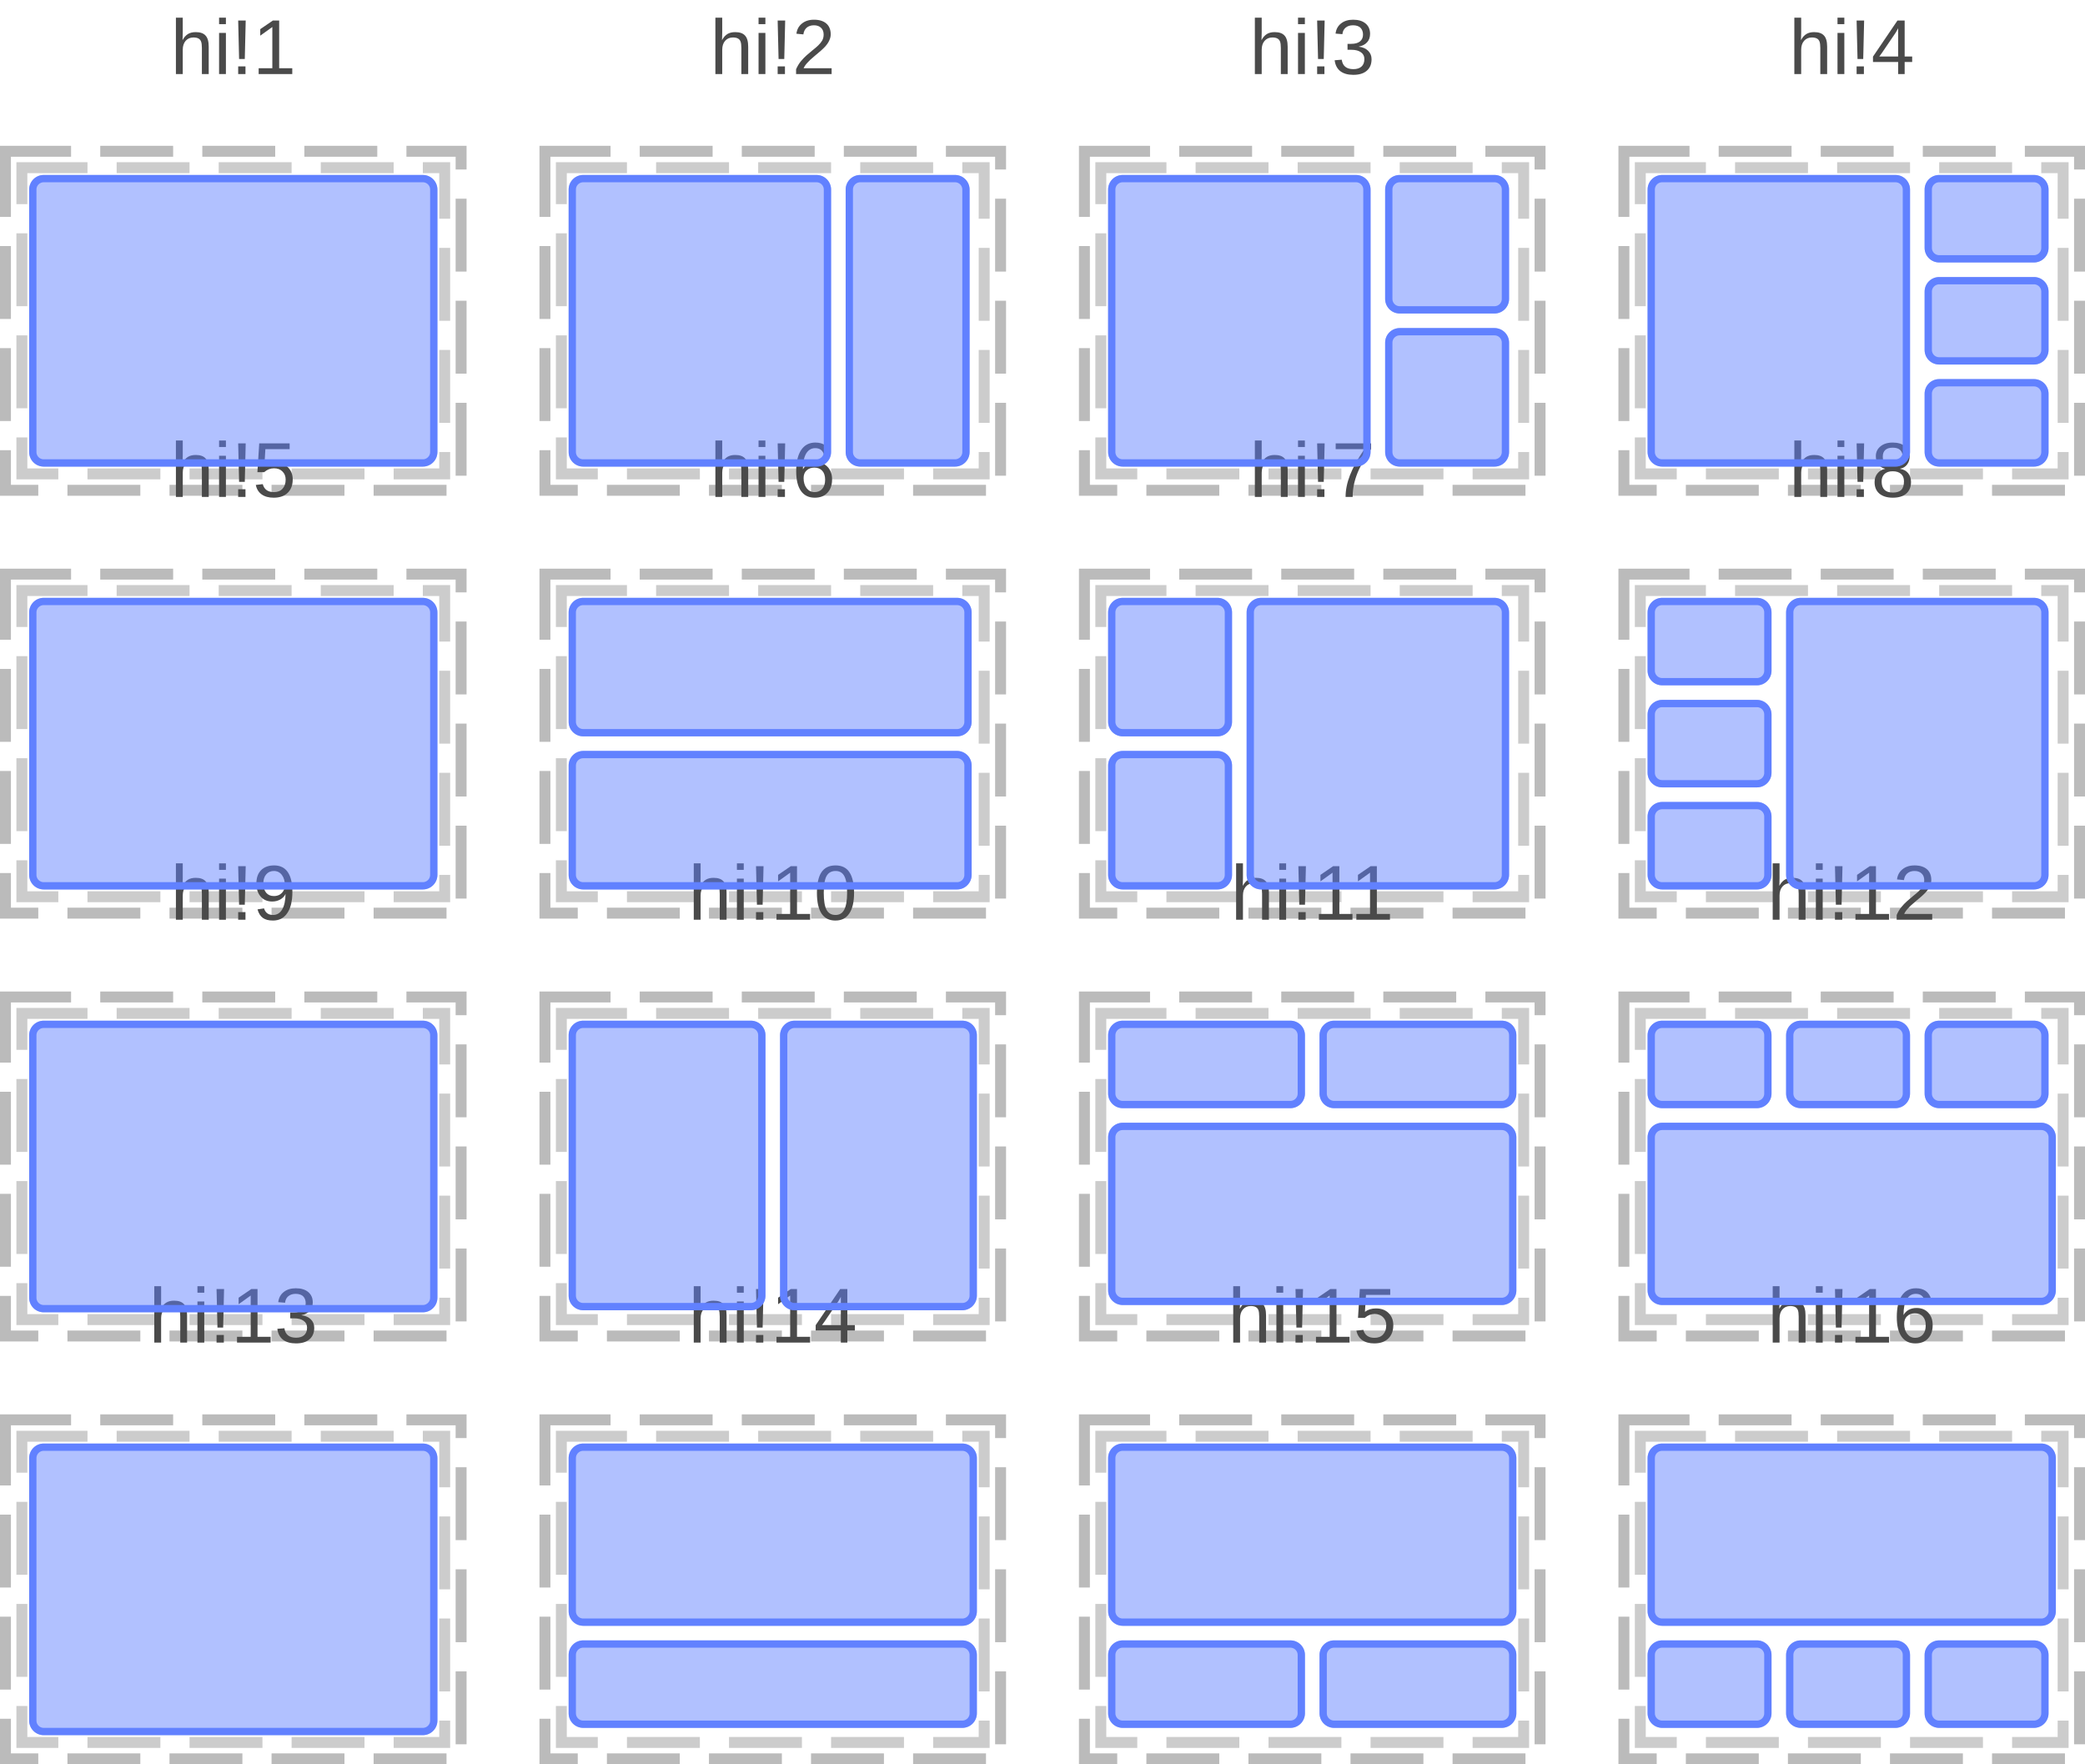 <?xml version="1.0" encoding="UTF-8"?>
<svg xmlns="http://www.w3.org/2000/svg" xmlns:xlink="http://www.w3.org/1999/xlink" width="286pt" height="242pt" viewBox="0 0 286 242" version="1.1">
<defs>
<g>
<symbol overflow="visible" id="glyph0-0">
<path style="stroke:none;" d="M 1.062 -7.344 L 6.938 -7.344 L 6.938 0 L 1.062 0 Z M 1.469 -6.953 L 1.469 -0.391 L 6.531 -0.391 L 6.531 -6.953 Z M 1.469 -6.953 "/>
</symbol>
<symbol overflow="visible" id="glyph0-1">
<path style="stroke:none;" d="M 1.656 -4.672 C 1.852 -5.035 2.094 -5.305 2.375 -5.484 C 2.656 -5.66 3.016 -5.75 3.453 -5.75 C 4.066 -5.75 4.516 -5.594 4.797 -5.281 C 5.086 -4.977 5.234 -4.469 5.234 -3.75 L 5.234 0 L 4.297 0 L 4.297 -3.578 C 4.297 -3.973 4.258 -4.266 4.188 -4.453 C 4.113 -4.648 3.992 -4.789 3.828 -4.875 C 3.66 -4.969 3.43 -5.016 3.141 -5.016 C 2.691 -5.016 2.332 -4.859 2.062 -4.547 C 1.801 -4.242 1.672 -3.836 1.672 -3.328 L 1.672 0 L 0.734 0 L 0.734 -7.734 L 1.672 -7.734 L 1.672 -5.719 C 1.672 -5.508 1.664 -5.289 1.656 -5.062 C 1.645 -4.832 1.641 -4.703 1.641 -4.672 Z M 1.656 -4.672 "/>
</symbol>
<symbol overflow="visible" id="glyph0-2">
<path style="stroke:none;" d="M 0.719 -6.844 L 0.719 -7.734 L 1.656 -7.734 L 1.656 -6.844 Z M 0.719 0 L 0.719 -5.641 L 1.656 -5.641 L 1.656 0 Z M 0.719 0 "/>
</symbol>
<symbol overflow="visible" id="glyph0-3">
<path style="stroke:none;" d="M 1.875 -2.062 L 1.094 -2.062 L 0.969 -7.344 L 2 -7.344 Z M 0.969 0 L 0.969 -1.047 L 1.969 -1.047 L 1.969 0 Z M 0.969 0 "/>
</symbol>
<symbol overflow="visible" id="glyph0-4">
<path style="stroke:none;" d="M 0.812 0 L 0.812 -0.797 L 2.688 -0.797 L 2.688 -6.453 L 1.031 -5.266 L 1.031 -6.156 L 2.766 -7.344 L 3.625 -7.344 L 3.625 -0.797 L 5.422 -0.797 L 5.422 0 Z M 0.812 0 "/>
</symbol>
<symbol overflow="visible" id="glyph0-5">
<path style="stroke:none;" d="M 0.531 0 L 0.531 -0.656 C 0.707 -1.062 0.922 -1.422 1.172 -1.734 C 1.43 -2.047 1.703 -2.328 1.984 -2.578 C 2.266 -2.828 2.539 -3.062 2.812 -3.281 C 3.094 -3.5 3.344 -3.711 3.562 -3.922 C 3.789 -4.141 3.973 -4.363 4.109 -4.594 C 4.242 -4.832 4.312 -5.102 4.312 -5.406 C 4.312 -5.812 4.191 -6.125 3.953 -6.344 C 3.723 -6.57 3.398 -6.688 2.984 -6.688 C 2.578 -6.688 2.242 -6.578 1.984 -6.359 C 1.734 -6.141 1.582 -5.832 1.531 -5.438 L 0.578 -5.531 C 0.648 -6.113 0.898 -6.578 1.328 -6.922 C 1.754 -7.273 2.305 -7.453 2.984 -7.453 C 3.723 -7.453 4.289 -7.273 4.688 -6.922 C 5.082 -6.578 5.281 -6.082 5.281 -5.438 C 5.281 -5.156 5.211 -4.875 5.078 -4.594 C 4.953 -4.312 4.758 -4.031 4.5 -3.75 C 4.25 -3.469 3.758 -3.031 3.031 -2.438 C 2.633 -2.113 2.316 -1.816 2.078 -1.547 C 1.836 -1.285 1.664 -1.035 1.562 -0.797 L 5.406 -0.797 L 5.406 0 Z M 0.531 0 "/>
</symbol>
<symbol overflow="visible" id="glyph0-6">
<path style="stroke:none;" d="M 5.469 -2.031 C 5.469 -1.352 5.25 -0.828 4.812 -0.453 C 4.383 -0.078 3.77 0.109 2.969 0.109 C 2.227 0.109 1.633 -0.055 1.188 -0.391 C 0.75 -0.734 0.488 -1.234 0.406 -1.891 L 1.375 -1.969 C 1.5 -1.102 2.031 -0.672 2.969 -0.672 C 3.445 -0.672 3.816 -0.785 4.078 -1.016 C 4.348 -1.254 4.484 -1.602 4.484 -2.062 C 4.484 -2.457 4.328 -2.766 4.016 -2.984 C 3.711 -3.211 3.273 -3.328 2.703 -3.328 L 2.172 -3.328 L 2.172 -4.141 L 2.672 -4.141 C 3.191 -4.141 3.594 -4.25 3.875 -4.469 C 4.156 -4.695 4.297 -5.008 4.297 -5.406 C 4.297 -5.801 4.18 -6.113 3.953 -6.344 C 3.723 -6.57 3.379 -6.688 2.922 -6.688 C 2.504 -6.688 2.164 -6.578 1.906 -6.359 C 1.656 -6.148 1.508 -5.852 1.469 -5.469 L 0.531 -5.547 C 0.602 -6.141 0.852 -6.602 1.281 -6.938 C 1.707 -7.281 2.258 -7.453 2.938 -7.453 C 3.664 -7.453 4.234 -7.281 4.641 -6.938 C 5.055 -6.594 5.266 -6.117 5.266 -5.516 C 5.266 -5.035 5.129 -4.648 4.859 -4.359 C 4.598 -4.066 4.219 -3.867 3.719 -3.766 L 3.719 -3.75 C 4.27 -3.688 4.695 -3.5 5 -3.188 C 5.312 -2.883 5.469 -2.5 5.469 -2.031 Z M 5.469 -2.031 "/>
</symbol>
<symbol overflow="visible" id="glyph0-7">
<path style="stroke:none;" d="M 4.594 -1.656 L 4.594 0 L 3.703 0 L 3.703 -1.656 L 0.25 -1.656 L 0.25 -2.391 L 3.609 -7.344 L 4.594 -7.344 L 4.594 -2.406 L 5.625 -2.406 L 5.625 -1.656 Z M 3.703 -6.281 C 3.691 -6.258 3.641 -6.164 3.547 -6 C 3.461 -5.844 3.398 -5.734 3.359 -5.672 L 1.469 -2.891 L 1.188 -2.5 L 1.109 -2.406 L 3.703 -2.406 Z M 3.703 -6.281 "/>
</symbol>
<symbol overflow="visible" id="glyph0-8">
<path style="stroke:none;" d="M 5.484 -2.391 C 5.484 -1.617 5.254 -1.008 4.797 -0.562 C 4.336 -0.113 3.695 0.109 2.875 0.109 C 2.195 0.109 1.645 -0.039 1.219 -0.344 C 0.801 -0.645 0.535 -1.078 0.422 -1.641 L 1.375 -1.75 C 1.57 -1.02 2.082 -0.656 2.906 -0.656 C 3.406 -0.656 3.797 -0.805 4.078 -1.109 C 4.367 -1.422 4.516 -1.844 4.516 -2.375 C 4.516 -2.832 4.367 -3.203 4.078 -3.484 C 3.797 -3.773 3.41 -3.922 2.922 -3.922 C 2.672 -3.922 2.438 -3.879 2.219 -3.797 C 2 -3.711 1.781 -3.578 1.562 -3.391 L 0.641 -3.391 L 0.891 -7.344 L 5.062 -7.344 L 5.062 -6.547 L 1.734 -6.547 L 1.594 -4.219 C 2 -4.531 2.504 -4.688 3.109 -4.688 C 3.836 -4.688 4.414 -4.473 4.844 -4.047 C 5.27 -3.617 5.484 -3.066 5.484 -2.391 Z M 5.484 -2.391 "/>
</symbol>
<symbol overflow="visible" id="glyph0-9">
<path style="stroke:none;" d="M 5.469 -2.406 C 5.469 -1.625 5.254 -1.008 4.828 -0.562 C 4.41 -0.113 3.832 0.109 3.094 0.109 C 2.27 0.109 1.641 -0.195 1.203 -0.812 C 0.766 -1.426 0.547 -2.32 0.547 -3.5 C 0.547 -4.77 0.77 -5.742 1.219 -6.422 C 1.676 -7.109 2.328 -7.453 3.172 -7.453 C 4.273 -7.453 4.973 -6.953 5.266 -5.953 L 4.359 -5.797 C 4.18 -6.391 3.781 -6.688 3.156 -6.688 C 2.625 -6.688 2.207 -6.438 1.906 -5.938 C 1.613 -5.438 1.469 -4.719 1.469 -3.781 C 1.645 -4.094 1.883 -4.332 2.188 -4.5 C 2.5 -4.664 2.852 -4.75 3.25 -4.75 C 3.926 -4.75 4.461 -4.535 4.859 -4.109 C 5.266 -3.68 5.469 -3.113 5.469 -2.406 Z M 4.516 -2.359 C 4.516 -2.891 4.383 -3.297 4.125 -3.578 C 3.863 -3.867 3.5 -4.016 3.031 -4.016 C 2.594 -4.016 2.238 -3.883 1.969 -3.625 C 1.695 -3.375 1.562 -3.023 1.562 -2.578 C 1.562 -2.016 1.703 -1.551 1.984 -1.188 C 2.266 -0.832 2.625 -0.656 3.062 -0.656 C 3.508 -0.656 3.863 -0.805 4.125 -1.109 C 4.383 -1.41 4.516 -1.828 4.516 -2.359 Z M 4.516 -2.359 "/>
</symbol>
<symbol overflow="visible" id="glyph0-10">
<path style="stroke:none;" d="M 5.406 -6.578 C 4.645 -5.43 4.109 -4.531 3.797 -3.875 C 3.492 -3.227 3.266 -2.586 3.109 -1.953 C 2.953 -1.328 2.875 -0.676 2.875 0 L 1.906 0 C 1.906 -0.938 2.102 -1.922 2.5 -2.953 C 2.895 -3.992 3.555 -5.191 4.484 -6.547 L 0.547 -6.547 L 0.547 -7.344 L 5.406 -7.344 Z M 5.406 -6.578 "/>
</symbol>
<symbol overflow="visible" id="glyph0-11">
<path style="stroke:none;" d="M 5.469 -2.047 C 5.469 -1.367 5.25 -0.836 4.812 -0.453 C 4.383 -0.078 3.77 0.109 2.969 0.109 C 2.188 0.109 1.57 -0.078 1.125 -0.453 C 0.688 -0.828 0.469 -1.352 0.469 -2.031 C 0.469 -2.508 0.602 -2.91 0.875 -3.234 C 1.145 -3.566 1.492 -3.77 1.922 -3.844 L 1.922 -3.859 C 1.523 -3.953 1.211 -4.156 0.984 -4.469 C 0.754 -4.781 0.641 -5.148 0.641 -5.578 C 0.641 -6.129 0.848 -6.578 1.266 -6.922 C 1.68 -7.273 2.242 -7.453 2.953 -7.453 C 3.672 -7.453 4.238 -7.281 4.656 -6.938 C 5.07 -6.602 5.281 -6.145 5.281 -5.562 C 5.281 -5.133 5.164 -4.766 4.938 -4.453 C 4.707 -4.141 4.391 -3.945 3.984 -3.875 L 3.984 -3.844 C 4.453 -3.77 4.816 -3.57 5.078 -3.25 C 5.336 -2.926 5.469 -2.523 5.469 -2.047 Z M 4.312 -5.516 C 4.312 -6.336 3.859 -6.75 2.953 -6.75 C 2.504 -6.75 2.164 -6.645 1.938 -6.438 C 1.707 -6.227 1.594 -5.922 1.594 -5.516 C 1.594 -5.086 1.711 -4.766 1.953 -4.547 C 2.191 -4.328 2.523 -4.219 2.953 -4.219 C 3.398 -4.219 3.738 -4.316 3.969 -4.516 C 4.195 -4.723 4.312 -5.055 4.312 -5.516 Z M 4.5 -2.141 C 4.5 -2.586 4.363 -2.926 4.094 -3.156 C 3.82 -3.395 3.441 -3.516 2.953 -3.516 C 2.473 -3.516 2.098 -3.391 1.828 -3.141 C 1.566 -2.891 1.438 -2.547 1.438 -2.109 C 1.438 -1.098 1.953 -0.594 2.984 -0.594 C 3.492 -0.594 3.875 -0.711 4.125 -0.953 C 4.375 -1.203 4.5 -1.598 4.5 -2.141 Z M 4.5 -2.141 "/>
</symbol>
<symbol overflow="visible" id="glyph0-12">
<path style="stroke:none;" d="M 5.438 -3.812 C 5.438 -2.551 5.203 -1.582 4.734 -0.906 C 4.273 -0.227 3.617 0.109 2.766 0.109 C 2.191 0.109 1.734 -0.008 1.391 -0.25 C 1.047 -0.5 0.801 -0.891 0.656 -1.422 L 1.547 -1.562 C 1.734 -0.957 2.145 -0.656 2.781 -0.656 C 3.32 -0.656 3.738 -0.906 4.031 -1.406 C 4.332 -1.906 4.488 -2.617 4.5 -3.547 C 4.363 -3.234 4.125 -2.977 3.781 -2.781 C 3.445 -2.594 3.078 -2.5 2.672 -2.5 C 2.016 -2.5 1.488 -2.723 1.094 -3.172 C 0.695 -3.629 0.5 -4.234 0.5 -4.984 C 0.5 -5.754 0.711 -6.359 1.141 -6.797 C 1.578 -7.234 2.176 -7.453 2.938 -7.453 C 3.758 -7.453 4.379 -7.148 4.797 -6.547 C 5.223 -5.941 5.438 -5.031 5.438 -3.812 Z M 4.406 -4.719 C 4.406 -5.312 4.27 -5.785 4 -6.141 C 3.727 -6.504 3.363 -6.688 2.906 -6.688 C 2.457 -6.688 2.102 -6.531 1.844 -6.219 C 1.582 -5.914 1.453 -5.504 1.453 -4.984 C 1.453 -4.441 1.582 -4.016 1.844 -3.703 C 2.102 -3.398 2.457 -3.25 2.906 -3.25 C 3.176 -3.25 3.426 -3.305 3.656 -3.422 C 3.883 -3.547 4.066 -3.723 4.203 -3.953 C 4.336 -4.18 4.406 -4.438 4.406 -4.719 Z M 4.406 -4.719 "/>
</symbol>
<symbol overflow="visible" id="glyph0-13">
<path style="stroke:none;" d="M 5.516 -3.672 C 5.516 -2.441 5.297 -1.504 4.859 -0.859 C 4.43 -0.211 3.797 0.109 2.953 0.109 C 2.109 0.109 1.473 -0.211 1.047 -0.859 C 0.629 -1.504 0.422 -2.441 0.422 -3.672 C 0.422 -4.93 0.625 -5.875 1.031 -6.5 C 1.445 -7.133 2.098 -7.453 2.984 -7.453 C 3.848 -7.453 4.484 -7.133 4.891 -6.5 C 5.305 -5.863 5.516 -4.922 5.516 -3.672 Z M 4.562 -3.672 C 4.562 -4.734 4.438 -5.5 4.188 -5.969 C 3.945 -6.445 3.547 -6.688 2.984 -6.688 C 2.41 -6.688 1.992 -6.453 1.734 -5.984 C 1.484 -5.516 1.359 -4.742 1.359 -3.672 C 1.359 -2.629 1.484 -1.863 1.734 -1.375 C 1.992 -0.895 2.406 -0.656 2.969 -0.656 C 3.52 -0.656 3.922 -0.898 4.172 -1.391 C 4.43 -1.891 4.562 -2.648 4.562 -3.672 Z M 4.562 -3.672 "/>
</symbol>
</g>
<clipPath id="clip1">
  <path d="M 4 24 L 60 24 L 60 64 L 4 64 Z M 4 24 "/>
</clipPath>
<clipPath id="clip2">
  <path d="M 4 26 C 4 24.895 4.895 24 6 24 L 58 24 C 59.105 24 60 24.895 60 26 L 60 62 C 60 63.105 59.105 64 58 64 L 6 64 C 4.895 64 4 63.105 4 62 Z M 4 26 "/>
</clipPath>
<clipPath id="clip3">
  <path d="M 116 24 L 133 24 L 133 64 L 116 64 Z M 116 24 "/>
</clipPath>
<clipPath id="clip4">
  <path d="M 116 26 C 116 24.895 116.895 24 118 24 L 131 24 C 132.105 24 133 24.895 133 26 L 133 62 C 133 63.105 132.105 64 131 64 L 118 64 C 116.895 64 116 63.105 116 62 Z M 116 26 "/>
</clipPath>
<clipPath id="clip5">
  <path d="M 78 24 L 114 24 L 114 64 L 78 64 Z M 78 24 "/>
</clipPath>
<clipPath id="clip6">
  <path d="M 78 26 C 78 24.895 78.895 24 80 24 L 112 24 C 113.105 24 114 24.895 114 26 L 114 62 C 114 63.105 113.105 64 112 64 L 80 64 C 78.895 64 78 63.105 78 62 Z M 78 26 "/>
</clipPath>
<clipPath id="clip7">
  <path d="M 190 45 L 207 45 L 207 64 L 190 64 Z M 190 45 "/>
</clipPath>
<clipPath id="clip8">
  <path d="M 190 47 C 190 45.895 190.895 45 192 45 L 205 45 C 206.105 45 207 45.895 207 47 L 207 62 C 207 63.105 206.105 64 205 64 L 192 64 C 190.895 64 190 63.105 190 62 Z M 190 47 "/>
</clipPath>
<clipPath id="clip9">
  <path d="M 190 24 L 207 24 L 207 43 L 190 43 Z M 190 24 "/>
</clipPath>
<clipPath id="clip10">
  <path d="M 190 26 C 190 24.895 190.895 24 192 24 L 205 24 C 206.105 24 207 24.895 207 26 L 207 41 C 207 42.105 206.105 43 205 43 L 192 43 C 190.895 43 190 42.105 190 41 Z M 190 26 "/>
</clipPath>
<clipPath id="clip11">
  <path d="M 152 24 L 188 24 L 188 64 L 152 64 Z M 152 24 "/>
</clipPath>
<clipPath id="clip12">
  <path d="M 152 26 C 152 24.895 152.895 24 154 24 L 186 24 C 187.105 24 188 24.895 188 26 L 188 62 C 188 63.105 187.105 64 186 64 L 154 64 C 152.895 64 152 63.105 152 62 Z M 152 26 "/>
</clipPath>
<clipPath id="clip13">
  <path d="M 264 52 L 281 52 L 281 64 L 264 64 Z M 264 52 "/>
</clipPath>
<clipPath id="clip14">
  <path d="M 264 54 C 264 52.895 264.895 52 266 52 L 279 52 C 280.105 52 281 52.895 281 54 L 281 62 C 281 63.105 280.105 64 279 64 L 266 64 C 264.895 64 264 63.105 264 62 Z M 264 54 "/>
</clipPath>
<clipPath id="clip15">
  <path d="M 264 38 L 281 38 L 281 50 L 264 50 Z M 264 38 "/>
</clipPath>
<clipPath id="clip16">
  <path d="M 264 40 C 264 38.895 264.895 38 266 38 L 279 38 C 280.105 38 281 38.895 281 40 L 281 48 C 281 49.105 280.105 50 279 50 L 266 50 C 264.895 50 264 49.105 264 48 Z M 264 40 "/>
</clipPath>
<clipPath id="clip17">
  <path d="M 264 24 L 281 24 L 281 36 L 264 36 Z M 264 24 "/>
</clipPath>
<clipPath id="clip18">
  <path d="M 264 26 C 264 24.895 264.895 24 266 24 L 279 24 C 280.105 24 281 24.895 281 26 L 281 34 C 281 35.105 280.105 36 279 36 L 266 36 C 264.895 36 264 35.105 264 34 Z M 264 26 "/>
</clipPath>
<clipPath id="clip19">
  <path d="M 226 24 L 262 24 L 262 64 L 226 64 Z M 226 24 "/>
</clipPath>
<clipPath id="clip20">
  <path d="M 226 26 C 226 24.895 226.895 24 228 24 L 260 24 C 261.105 24 262 24.895 262 26 L 262 62 C 262 63.105 261.105 64 260 64 L 228 64 C 226.895 64 226 63.105 226 62 Z M 226 26 "/>
</clipPath>
<clipPath id="clip21">
  <path d="M 4 82 L 60 82 L 60 122 L 4 122 Z M 4 82 "/>
</clipPath>
<clipPath id="clip22">
  <path d="M 4 84 C 4 82.895 4.895 82 6 82 L 58 82 C 59.105 82 60 82.895 60 84 L 60 120 C 60 121.105 59.105 122 58 122 L 6 122 C 4.895 122 4 121.105 4 120 Z M 4 84 "/>
</clipPath>
<clipPath id="clip23">
  <path d="M 78 82 L 134 82 L 134 101 L 78 101 Z M 78 82 "/>
</clipPath>
<clipPath id="clip24">
  <path d="M 78 84 C 78 82.895 78.895 82 80 82 L 131.281 82 C 132.383 82 133.281 82.895 133.281 84 L 133.281 99 C 133.281 100.105 132.383 101 131.281 101 L 80 101 C 78.895 101 78 100.105 78 99 Z M 78 84 "/>
</clipPath>
<clipPath id="clip25">
  <path d="M 78 103 L 134 103 L 134 122 L 78 122 Z M 78 103 "/>
</clipPath>
<clipPath id="clip26">
  <path d="M 78 105 C 78 103.895 78.895 103 80 103 L 131.281 103 C 132.383 103 133.281 103.895 133.281 105 L 133.281 120 C 133.281 121.105 132.383 122 131.281 122 L 80 122 C 78.895 122 78 121.105 78 120 Z M 78 105 "/>
</clipPath>
<clipPath id="clip27">
  <path d="M 152 82 L 169 82 L 169 101 L 152 101 Z M 152 82 "/>
</clipPath>
<clipPath id="clip28">
  <path d="M 152 84 C 152 82.895 152.895 82 154 82 L 167 82 C 168.105 82 169 82.895 169 84 L 169 99 C 169 100.105 168.105 101 167 101 L 154 101 C 152.895 101 152 100.105 152 99 Z M 152 84 "/>
</clipPath>
<clipPath id="clip29">
  <path d="M 152 103 L 169 103 L 169 122 L 152 122 Z M 152 103 "/>
</clipPath>
<clipPath id="clip30">
  <path d="M 152 105 C 152 103.895 152.895 103 154 103 L 167 103 C 168.105 103 169 103.895 169 105 L 169 120 C 169 121.105 168.105 122 167 122 L 154 122 C 152.895 122 152 121.105 152 120 Z M 152 105 "/>
</clipPath>
<clipPath id="clip31">
  <path d="M 171 82 L 207 82 L 207 122 L 171 122 Z M 171 82 "/>
</clipPath>
<clipPath id="clip32">
  <path d="M 171 84 C 171 82.895 171.895 82 173 82 L 205 82 C 206.105 82 207 82.895 207 84 L 207 120 C 207 121.105 206.105 122 205 122 L 173 122 C 171.895 122 171 121.105 171 120 Z M 171 84 "/>
</clipPath>
<clipPath id="clip33">
  <path d="M 226 96 L 243 96 L 243 108 L 226 108 Z M 226 96 "/>
</clipPath>
<clipPath id="clip34">
  <path d="M 226 98 C 226 96.895 226.895 96 228 96 L 241 96 C 242.105 96 243 96.895 243 98 L 243 106 C 243 107.105 242.105 108 241 108 L 228 108 C 226.895 108 226 107.105 226 106 Z M 226 98 "/>
</clipPath>
<clipPath id="clip35">
  <path d="M 226 110 L 243 110 L 243 122 L 226 122 Z M 226 110 "/>
</clipPath>
<clipPath id="clip36">
  <path d="M 226 112 C 226 110.895 226.895 110 228 110 L 241 110 C 242.105 110 243 110.895 243 112 L 243 120 C 243 121.105 242.105 122 241 122 L 228 122 C 226.895 122 226 121.105 226 120 Z M 226 112 "/>
</clipPath>
<clipPath id="clip37">
  <path d="M 226 82 L 243 82 L 243 94 L 226 94 Z M 226 82 "/>
</clipPath>
<clipPath id="clip38">
  <path d="M 226 84 C 226 82.895 226.895 82 228 82 L 241 82 C 242.105 82 243 82.895 243 84 L 243 92 C 243 93.105 242.105 94 241 94 L 228 94 C 226.895 94 226 93.105 226 92 Z M 226 84 "/>
</clipPath>
<clipPath id="clip39">
  <path d="M 245 82 L 281 82 L 281 122 L 245 122 Z M 245 82 "/>
</clipPath>
<clipPath id="clip40">
  <path d="M 245 84 C 245 82.895 245.895 82 247 82 L 279 82 C 280.105 82 281 82.895 281 84 L 281 120 C 281 121.105 280.105 122 279 122 L 247 122 C 245.895 122 245 121.105 245 120 Z M 245 84 "/>
</clipPath>
<clipPath id="clip41">
  <path d="M 4 140 L 60 140 L 60 180 L 4 180 Z M 4 140 "/>
</clipPath>
<clipPath id="clip42">
  <path d="M 4 142 C 4 140.895 4.895 140 6 140 L 58 140 C 59.105 140 60 140.895 60 142 L 60 178 C 60 179.105 59.105 180 58 180 L 6 180 C 4.895 180 4 179.105 4 178 Z M 4 142 "/>
</clipPath>
<clipPath id="clip43">
  <path d="M 78 140 L 105 140 L 105 180 L 78 180 Z M 78 140 "/>
</clipPath>
<clipPath id="clip44">
  <path d="M 78 142 C 78 140.895 78.895 140 80 140 L 103 140 C 104.105 140 105 140.895 105 142 L 105 177.719 C 105 178.824 104.105 179.719 103 179.719 L 80 179.719 C 78.895 179.719 78 178.824 78 177.719 Z M 78 142 "/>
</clipPath>
<clipPath id="clip45">
  <path d="M 107 140 L 134 140 L 134 180 L 107 180 Z M 107 140 "/>
</clipPath>
<clipPath id="clip46">
  <path d="M 107 142 C 107 140.895 107.895 140 109 140 L 132 140 C 133.105 140 134 140.895 134 142 L 134 177.719 C 134 178.824 133.105 179.719 132 179.719 L 109 179.719 C 107.895 179.719 107 178.824 107 177.719 Z M 107 142 "/>
</clipPath>
<clipPath id="clip47">
  <path d="M 152 140 L 179 140 L 179 152 L 152 152 Z M 152 140 "/>
</clipPath>
<clipPath id="clip48">
  <path d="M 152 142 C 152 140.895 152.895 140 154 140 L 177 140 C 178.105 140 179 140.895 179 142 L 179 150 C 179 151.105 178.105 152 177 152 L 154 152 C 152.895 152 152 151.105 152 150 Z M 152 142 "/>
</clipPath>
<clipPath id="clip49">
  <path d="M 181 140 L 208 140 L 208 152 L 181 152 Z M 181 140 "/>
</clipPath>
<clipPath id="clip50">
  <path d="M 181 142 C 181 140.895 181.895 140 183 140 L 206 140 C 207.105 140 208 140.895 208 142 L 208 150 C 208 151.105 207.105 152 206 152 L 183 152 C 181.895 152 181 151.105 181 150 Z M 181 142 "/>
</clipPath>
<clipPath id="clip51">
  <path d="M 152 154 L 208 154 L 208 179 L 152 179 Z M 152 154 "/>
</clipPath>
<clipPath id="clip52">
  <path d="M 152 156 C 152 154.895 152.895 154 154 154 L 206 154 C 207.105 154 208 154.895 208 156 L 208 177 C 208 178.105 207.105 179 206 179 L 154 179 C 152.895 179 152 178.105 152 177 Z M 152 156 "/>
</clipPath>
<clipPath id="clip53">
  <path d="M 245 140 L 262 140 L 262 152 L 245 152 Z M 245 140 "/>
</clipPath>
<clipPath id="clip54">
  <path d="M 245 142 C 245 140.895 245.895 140 247 140 L 260 140 C 261.105 140 262 140.895 262 142 L 262 150 C 262 151.105 261.105 152 260 152 L 247 152 C 245.895 152 245 151.105 245 150 Z M 245 142 "/>
</clipPath>
<clipPath id="clip55">
  <path d="M 264 140 L 281 140 L 281 152 L 264 152 Z M 264 140 "/>
</clipPath>
<clipPath id="clip56">
  <path d="M 264 142 C 264 140.895 264.895 140 266 140 L 279 140 C 280.105 140 281 140.895 281 142 L 281 150 C 281 151.105 280.105 152 279 152 L 266 152 C 264.895 152 264 151.105 264 150 Z M 264 142 "/>
</clipPath>
<clipPath id="clip57">
  <path d="M 226 140 L 243 140 L 243 152 L 226 152 Z M 226 140 "/>
</clipPath>
<clipPath id="clip58">
  <path d="M 226 142 C 226 140.895 226.895 140 228 140 L 241 140 C 242.105 140 243 140.895 243 142 L 243 150 C 243 151.105 242.105 152 241 152 L 228 152 C 226.895 152 226 151.105 226 150 Z M 226 142 "/>
</clipPath>
<clipPath id="clip59">
  <path d="M 226 154 L 282 154 L 282 179 L 226 179 Z M 226 154 "/>
</clipPath>
<clipPath id="clip60">
  <path d="M 226 156 C 226 154.895 226.895 154 228 154 L 280 154 C 281.105 154 282 154.895 282 156 L 282 177 C 282 178.105 281.105 179 280 179 L 228 179 C 226.895 179 226 178.105 226 177 Z M 226 156 "/>
</clipPath>
<clipPath id="clip61">
  <path d="M 4 198 L 60 198 L 60 238 L 4 238 Z M 4 198 "/>
</clipPath>
<clipPath id="clip62">
  <path d="M 4 200 C 4 198.895 4.895 198 6 198 L 58 198 C 59.105 198 60 198.895 60 200 L 60 236 C 60 237.105 59.105 238 58 238 L 6 238 C 4.895 238 4 237.105 4 236 Z M 4 200 "/>
</clipPath>
<clipPath id="clip63">
  <path d="M 78 225 L 134 225 L 134 237 L 78 237 Z M 78 225 "/>
</clipPath>
<clipPath id="clip64">
  <path d="M 78 227 C 78 225.895 78.895 225 80 225 L 132 225 C 133.105 225 134 225.895 134 227 L 134 235 C 134 236.105 133.105 237 132 237 L 80 237 C 78.895 237 78 236.105 78 235 Z M 78 227 "/>
</clipPath>
<clipPath id="clip65">
  <path d="M 78 198 L 134 198 L 134 223 L 78 223 Z M 78 198 "/>
</clipPath>
<clipPath id="clip66">
  <path d="M 78 200 C 78 198.895 78.895 198 80 198 L 132 198 C 133.105 198 134 198.895 134 200 L 134 221 C 134 222.105 133.105 223 132 223 L 80 223 C 78.895 223 78 222.105 78 221 Z M 78 200 "/>
</clipPath>
<clipPath id="clip67">
  <path d="M 181 225 L 208 225 L 208 237 L 181 237 Z M 181 225 "/>
</clipPath>
<clipPath id="clip68">
  <path d="M 181 227 C 181 225.895 181.895 225 183 225 L 206 225 C 207.105 225 208 225.895 208 227 L 208 235 C 208 236.105 207.105 237 206 237 L 183 237 C 181.895 237 181 236.105 181 235 Z M 181 227 "/>
</clipPath>
<clipPath id="clip69">
  <path d="M 152 225 L 179 225 L 179 237 L 152 237 Z M 152 225 "/>
</clipPath>
<clipPath id="clip70">
  <path d="M 152 227 C 152 225.895 152.895 225 154 225 L 177 225 C 178.105 225 179 225.895 179 227 L 179 235 C 179 236.105 178.105 237 177 237 L 154 237 C 152.895 237 152 236.105 152 235 Z M 152 227 "/>
</clipPath>
<clipPath id="clip71">
  <path d="M 152 198 L 208 198 L 208 223 L 152 223 Z M 152 198 "/>
</clipPath>
<clipPath id="clip72">
  <path d="M 152 200 C 152 198.895 152.895 198 154 198 L 206 198 C 207.105 198 208 198.895 208 200 L 208 221 C 208 222.105 207.105 223 206 223 L 154 223 C 152.895 223 152 222.105 152 221 Z M 152 200 "/>
</clipPath>
<clipPath id="clip73">
  <path d="M 264 225 L 281 225 L 281 237 L 264 237 Z M 264 225 "/>
</clipPath>
<clipPath id="clip74">
  <path d="M 264 227 C 264 225.895 264.895 225 266 225 L 279 225 C 280.105 225 281 225.895 281 227 L 281 235 C 281 236.105 280.105 237 279 237 L 266 237 C 264.895 237 264 236.105 264 235 Z M 264 227 "/>
</clipPath>
<clipPath id="clip75">
  <path d="M 245 225 L 262 225 L 262 237 L 245 237 Z M 245 225 "/>
</clipPath>
<clipPath id="clip76">
  <path d="M 245 227 C 245 225.895 245.895 225 247 225 L 260 225 C 261.105 225 262 225.895 262 227 L 262 235 C 262 236.105 261.105 237 260 237 L 247 237 C 245.895 237 245 236.105 245 235 Z M 245 227 "/>
</clipPath>
<clipPath id="clip77">
  <path d="M 226 225 L 243 225 L 243 237 L 226 237 Z M 226 225 "/>
</clipPath>
<clipPath id="clip78">
  <path d="M 226 227 C 226 225.895 226.895 225 228 225 L 241 225 C 242.105 225 243 225.895 243 227 L 243 235 C 243 236.105 242.105 237 241 237 L 228 237 C 226.895 237 226 236.105 226 235 Z M 226 227 "/>
</clipPath>
<clipPath id="clip79">
  <path d="M 226 198 L 282 198 L 282 223 L 226 223 Z M 226 198 "/>
</clipPath>
<clipPath id="clip80">
  <path d="M 226 200 C 226 198.895 226.895 198 228 198 L 280 198 C 281.105 198 282 198.895 282 200 L 282 221 C 282 222.105 281.105 223 280 223 L 228 223 C 226.895 223 226 222.105 226 221 Z M 226 200 "/>
</clipPath>
</defs>
<g id="surface2">
<path style="fill:none;stroke-width:1.5;stroke-linecap:butt;stroke-linejoin:miter;stroke:rgb(0%,0%,0%);stroke-opacity:0.267;stroke-dasharray:10,4;stroke-dashoffset:1;stroke-miterlimit:10;" d="M 0.75 20.75 L 63.25 20.75 L 63.25 67.25 L 0.75 67.25 Z M 0.75 20.75 "/>
<path style="fill:none;stroke-width:1.5;stroke-linecap:butt;stroke-linejoin:miter;stroke:rgb(0%,0%,0%);stroke-opacity:0.2;stroke-dasharray:10,4;stroke-dashoffset:1;stroke-miterlimit:10;" d="M 3 23 L 61 23 L 61 65 L 3 65 Z M 3 23 "/>
<path style="fill:none;stroke-width:1.5;stroke-linecap:butt;stroke-linejoin:miter;stroke:rgb(0%,0%,0%);stroke-opacity:0.267;stroke-dasharray:10,4;stroke-dashoffset:1;stroke-miterlimit:10;" d="M 74.75 20.75 L 137.25 20.75 L 137.25 67.25 L 74.75 67.25 Z M 74.75 20.75 "/>
<path style="fill:none;stroke-width:1.5;stroke-linecap:butt;stroke-linejoin:miter;stroke:rgb(0%,0%,0%);stroke-opacity:0.2;stroke-dasharray:10,4;stroke-dashoffset:1;stroke-miterlimit:10;" d="M 77 23 L 135 23 L 135 65 L 77 65 Z M 77 23 "/>
<path style="fill:none;stroke-width:1.5;stroke-linecap:butt;stroke-linejoin:miter;stroke:rgb(0%,0%,0%);stroke-opacity:0.267;stroke-dasharray:10,4;stroke-dashoffset:1;stroke-miterlimit:10;" d="M 148.75 20.75 L 211.25 20.75 L 211.25 67.25 L 148.75 67.25 Z M 148.75 20.75 "/>
<path style="fill:none;stroke-width:1.5;stroke-linecap:butt;stroke-linejoin:miter;stroke:rgb(0%,0%,0%);stroke-opacity:0.2;stroke-dasharray:10,4;stroke-dashoffset:1;stroke-miterlimit:10;" d="M 151 23 L 209 23 L 209 65 L 151 65 Z M 151 23 "/>
<path style="fill:none;stroke-width:1.5;stroke-linecap:butt;stroke-linejoin:miter;stroke:rgb(0%,0%,0%);stroke-opacity:0.267;stroke-dasharray:10,4;stroke-dashoffset:1;stroke-miterlimit:10;" d="M 222.75 20.75 L 285.25 20.75 L 285.25 67.25 L 222.75 67.25 Z M 222.75 20.75 "/>
<path style="fill:none;stroke-width:1.5;stroke-linecap:butt;stroke-linejoin:miter;stroke:rgb(0%,0%,0%);stroke-opacity:0.2;stroke-dasharray:10,4;stroke-dashoffset:1;stroke-miterlimit:10;" d="M 225 23 L 283 23 L 283 65 L 225 65 Z M 225 23 "/>
<path style="fill:none;stroke-width:1.5;stroke-linecap:butt;stroke-linejoin:miter;stroke:rgb(0%,0%,0%);stroke-opacity:0.267;stroke-dasharray:10,4;stroke-dashoffset:1;stroke-miterlimit:10;" d="M 0.75 78.75 L 63.25 78.75 L 63.25 125.25 L 0.75 125.25 Z M 0.75 78.75 "/>
<path style="fill:none;stroke-width:1.5;stroke-linecap:butt;stroke-linejoin:miter;stroke:rgb(0%,0%,0%);stroke-opacity:0.2;stroke-dasharray:10,4;stroke-dashoffset:1;stroke-miterlimit:10;" d="M 3 81 L 61 81 L 61 123 L 3 123 Z M 3 81 "/>
<path style="fill:none;stroke-width:1.5;stroke-linecap:butt;stroke-linejoin:miter;stroke:rgb(0%,0%,0%);stroke-opacity:0.267;stroke-dasharray:10,4;stroke-dashoffset:1;stroke-miterlimit:10;" d="M 74.75 78.75 L 137.25 78.75 L 137.25 125.25 L 74.75 125.25 Z M 74.75 78.75 "/>
<path style="fill:none;stroke-width:1.5;stroke-linecap:butt;stroke-linejoin:miter;stroke:rgb(0%,0%,0%);stroke-opacity:0.2;stroke-dasharray:10,4;stroke-dashoffset:1;stroke-miterlimit:10;" d="M 77 81 L 135 81 L 135 123 L 77 123 Z M 77 81 "/>
<path style="fill:none;stroke-width:1.5;stroke-linecap:butt;stroke-linejoin:miter;stroke:rgb(0%,0%,0%);stroke-opacity:0.267;stroke-dasharray:10,4;stroke-dashoffset:1;stroke-miterlimit:10;" d="M 148.75 78.75 L 211.25 78.75 L 211.25 125.25 L 148.75 125.25 Z M 148.75 78.75 "/>
<path style="fill:none;stroke-width:1.5;stroke-linecap:butt;stroke-linejoin:miter;stroke:rgb(0%,0%,0%);stroke-opacity:0.2;stroke-dasharray:10,4;stroke-dashoffset:1;stroke-miterlimit:10;" d="M 151 81 L 209 81 L 209 123 L 151 123 Z M 151 81 "/>
<path style="fill:none;stroke-width:1.5;stroke-linecap:butt;stroke-linejoin:miter;stroke:rgb(0%,0%,0%);stroke-opacity:0.267;stroke-dasharray:10,4;stroke-dashoffset:1;stroke-miterlimit:10;" d="M 222.75 78.75 L 285.25 78.75 L 285.25 125.25 L 222.75 125.25 Z M 222.75 78.75 "/>
<path style="fill:none;stroke-width:1.5;stroke-linecap:butt;stroke-linejoin:miter;stroke:rgb(0%,0%,0%);stroke-opacity:0.2;stroke-dasharray:10,4;stroke-dashoffset:1;stroke-miterlimit:10;" d="M 225 81 L 283 81 L 283 123 L 225 123 Z M 225 81 "/>
<path style="fill:none;stroke-width:1.5;stroke-linecap:butt;stroke-linejoin:miter;stroke:rgb(0%,0%,0%);stroke-opacity:0.267;stroke-dasharray:10,4;stroke-dashoffset:1;stroke-miterlimit:10;" d="M 0.75 136.75 L 63.25 136.75 L 63.25 183.25 L 0.75 183.25 Z M 0.75 136.75 "/>
<path style="fill:none;stroke-width:1.5;stroke-linecap:butt;stroke-linejoin:miter;stroke:rgb(0%,0%,0%);stroke-opacity:0.2;stroke-dasharray:10,4;stroke-dashoffset:1;stroke-miterlimit:10;" d="M 3 139 L 61 139 L 61 181 L 3 181 Z M 3 139 "/>
<path style="fill:none;stroke-width:1.5;stroke-linecap:butt;stroke-linejoin:miter;stroke:rgb(0%,0%,0%);stroke-opacity:0.267;stroke-dasharray:10,4;stroke-dashoffset:1;stroke-miterlimit:10;" d="M 74.75 136.75 L 137.25 136.75 L 137.25 183.25 L 74.75 183.25 Z M 74.75 136.75 "/>
<path style="fill:none;stroke-width:1.5;stroke-linecap:butt;stroke-linejoin:miter;stroke:rgb(0%,0%,0%);stroke-opacity:0.2;stroke-dasharray:10,4;stroke-dashoffset:1;stroke-miterlimit:10;" d="M 77 139 L 135 139 L 135 181 L 77 181 Z M 77 139 "/>
<path style="fill:none;stroke-width:1.5;stroke-linecap:butt;stroke-linejoin:miter;stroke:rgb(0%,0%,0%);stroke-opacity:0.267;stroke-dasharray:10,4;stroke-dashoffset:1;stroke-miterlimit:10;" d="M 148.75 136.75 L 211.25 136.75 L 211.25 183.25 L 148.75 183.25 Z M 148.75 136.75 "/>
<path style="fill:none;stroke-width:1.5;stroke-linecap:butt;stroke-linejoin:miter;stroke:rgb(0%,0%,0%);stroke-opacity:0.2;stroke-dasharray:10,4;stroke-dashoffset:1;stroke-miterlimit:10;" d="M 151 139 L 209 139 L 209 181 L 151 181 Z M 151 139 "/>
<path style="fill:none;stroke-width:1.5;stroke-linecap:butt;stroke-linejoin:miter;stroke:rgb(0%,0%,0%);stroke-opacity:0.267;stroke-dasharray:10,4;stroke-dashoffset:1;stroke-miterlimit:10;" d="M 222.75 136.75 L 285.25 136.75 L 285.25 183.25 L 222.75 183.25 Z M 222.75 136.75 "/>
<path style="fill:none;stroke-width:1.5;stroke-linecap:butt;stroke-linejoin:miter;stroke:rgb(0%,0%,0%);stroke-opacity:0.2;stroke-dasharray:10,4;stroke-dashoffset:1;stroke-miterlimit:10;" d="M 225 139 L 283 139 L 283 181 L 225 181 Z M 225 139 "/>
<path style="fill:none;stroke-width:1.5;stroke-linecap:butt;stroke-linejoin:miter;stroke:rgb(0%,0%,0%);stroke-opacity:0.267;stroke-dasharray:10,4;stroke-dashoffset:1;stroke-miterlimit:10;" d="M 0.75 194.75 L 63.25 194.75 L 63.25 241.25 L 0.75 241.25 Z M 0.75 194.75 "/>
<path style="fill:none;stroke-width:1.5;stroke-linecap:butt;stroke-linejoin:miter;stroke:rgb(0%,0%,0%);stroke-opacity:0.2;stroke-dasharray:10,4;stroke-dashoffset:1;stroke-miterlimit:10;" d="M 3 197 L 61 197 L 61 239 L 3 239 Z M 3 197 "/>
<path style="fill:none;stroke-width:1.5;stroke-linecap:butt;stroke-linejoin:miter;stroke:rgb(0%,0%,0%);stroke-opacity:0.267;stroke-dasharray:10,4;stroke-dashoffset:1;stroke-miterlimit:10;" d="M 74.75 194.75 L 137.25 194.75 L 137.25 241.25 L 74.75 241.25 Z M 74.75 194.75 "/>
<path style="fill:none;stroke-width:1.5;stroke-linecap:butt;stroke-linejoin:miter;stroke:rgb(0%,0%,0%);stroke-opacity:0.2;stroke-dasharray:10,4;stroke-dashoffset:1;stroke-miterlimit:10;" d="M 77 197 L 135 197 L 135 239 L 77 239 Z M 77 197 "/>
<path style="fill:none;stroke-width:1.5;stroke-linecap:butt;stroke-linejoin:miter;stroke:rgb(0%,0%,0%);stroke-opacity:0.267;stroke-dasharray:10,4;stroke-dashoffset:1;stroke-miterlimit:10;" d="M 148.75 194.75 L 211.25 194.75 L 211.25 241.25 L 148.75 241.25 Z M 148.75 194.75 "/>
<path style="fill:none;stroke-width:1.5;stroke-linecap:butt;stroke-linejoin:miter;stroke:rgb(0%,0%,0%);stroke-opacity:0.2;stroke-dasharray:10,4;stroke-dashoffset:1;stroke-miterlimit:10;" d="M 151 197 L 209 197 L 209 239 L 151 239 Z M 151 197 "/>
<path style="fill:none;stroke-width:1.5;stroke-linecap:butt;stroke-linejoin:miter;stroke:rgb(0%,0%,0%);stroke-opacity:0.267;stroke-dasharray:10,4;stroke-dashoffset:1;stroke-miterlimit:10;" d="M 222.75 194.75 L 285.25 194.75 L 285.25 241.25 L 222.75 241.25 Z M 222.75 194.75 "/>
<path style="fill:none;stroke-width:1.5;stroke-linecap:butt;stroke-linejoin:miter;stroke:rgb(0%,0%,0%);stroke-opacity:0.2;stroke-dasharray:10,4;stroke-dashoffset:1;stroke-miterlimit:10;" d="M 225 197 L 283 197 L 283 239 L 225 239 Z M 225 197 "/>
<g style="fill:rgb(29.02%,29.02%,29.02%);fill-opacity:1;">
  <use xlink:href="#glyph0-1" x="23.396" y="10.156"/>
  <use xlink:href="#glyph0-2" x="29.332" y="10.156"/>
  <use xlink:href="#glyph0-3" x="31.703" y="10.156"/>
  <use xlink:href="#glyph0-4" x="34.668" y="10.156"/>
</g>
<g style="fill:rgb(29.02%,29.02%,29.02%);fill-opacity:1;">
  <use xlink:href="#glyph0-1" x="97.396" y="10.156"/>
  <use xlink:href="#glyph0-2" x="103.332" y="10.156"/>
  <use xlink:href="#glyph0-3" x="105.703" y="10.156"/>
  <use xlink:href="#glyph0-5" x="108.668" y="10.156"/>
</g>
<g style="fill:rgb(29.02%,29.02%,29.02%);fill-opacity:1;">
  <use xlink:href="#glyph0-1" x="171.396" y="10.156"/>
  <use xlink:href="#glyph0-2" x="177.332" y="10.156"/>
  <use xlink:href="#glyph0-3" x="179.703" y="10.156"/>
  <use xlink:href="#glyph0-6" x="182.668" y="10.156"/>
</g>
<g style="fill:rgb(29.02%,29.02%,29.02%);fill-opacity:1;">
  <use xlink:href="#glyph0-1" x="245.396" y="10.156"/>
  <use xlink:href="#glyph0-2" x="251.332" y="10.156"/>
  <use xlink:href="#glyph0-3" x="253.703" y="10.156"/>
  <use xlink:href="#glyph0-7" x="256.668" y="10.156"/>
</g>
<g style="fill:rgb(29.02%,29.02%,29.02%);fill-opacity:1;">
  <use xlink:href="#glyph0-1" x="23.396" y="68.156"/>
  <use xlink:href="#glyph0-2" x="29.332" y="68.156"/>
  <use xlink:href="#glyph0-3" x="31.703" y="68.156"/>
  <use xlink:href="#glyph0-8" x="34.668" y="68.156"/>
</g>
<g style="fill:rgb(29.02%,29.02%,29.02%);fill-opacity:1;">
  <use xlink:href="#glyph0-1" x="97.396" y="68.156"/>
  <use xlink:href="#glyph0-2" x="103.332" y="68.156"/>
  <use xlink:href="#glyph0-3" x="105.703" y="68.156"/>
  <use xlink:href="#glyph0-9" x="108.668" y="68.156"/>
</g>
<g style="fill:rgb(29.02%,29.02%,29.02%);fill-opacity:1;">
  <use xlink:href="#glyph0-1" x="171.396" y="68.156"/>
  <use xlink:href="#glyph0-2" x="177.332" y="68.156"/>
  <use xlink:href="#glyph0-3" x="179.703" y="68.156"/>
  <use xlink:href="#glyph0-10" x="182.668" y="68.156"/>
</g>
<g style="fill:rgb(29.02%,29.02%,29.02%);fill-opacity:1;">
  <use xlink:href="#glyph0-1" x="245.396" y="68.156"/>
  <use xlink:href="#glyph0-2" x="251.332" y="68.156"/>
  <use xlink:href="#glyph0-3" x="253.703" y="68.156"/>
  <use xlink:href="#glyph0-11" x="256.668" y="68.156"/>
</g>
<g style="fill:rgb(29.02%,29.02%,29.02%);fill-opacity:1;">
  <use xlink:href="#glyph0-1" x="23.396" y="126.156"/>
  <use xlink:href="#glyph0-2" x="29.332" y="126.156"/>
  <use xlink:href="#glyph0-3" x="31.703" y="126.156"/>
  <use xlink:href="#glyph0-12" x="34.668" y="126.156"/>
</g>
<g style="fill:rgb(29.02%,29.02%,29.02%);fill-opacity:1;">
  <use xlink:href="#glyph0-1" x="94.429" y="126.156"/>
  <use xlink:href="#glyph0-2" x="100.364" y="126.156"/>
  <use xlink:href="#glyph0-3" x="102.735" y="126.156"/>
  <use xlink:href="#glyph0-4" x="105.7" y="126.156"/>
  <use xlink:href="#glyph0-13" x="111.636" y="126.156"/>
</g>
<g style="fill:rgb(29.02%,29.02%,29.02%);fill-opacity:1;">
  <use xlink:href="#glyph0-1" x="168.824" y="126.156"/>
  <use xlink:href="#glyph0-2" x="174.76" y="126.156"/>
  <use xlink:href="#glyph0-3" x="177.131" y="126.156"/>
  <use xlink:href="#glyph0-4" x="180.096" y="126.156"/>
  <use xlink:href="#glyph0-4" x="185.239" y="126.156"/>
</g>
<g style="fill:rgb(29.02%,29.02%,29.02%);fill-opacity:1;">
  <use xlink:href="#glyph0-1" x="242.429" y="126.156"/>
  <use xlink:href="#glyph0-2" x="248.364" y="126.156"/>
  <use xlink:href="#glyph0-3" x="250.735" y="126.156"/>
  <use xlink:href="#glyph0-4" x="253.7" y="126.156"/>
  <use xlink:href="#glyph0-5" x="259.636" y="126.156"/>
</g>
<g style="fill:rgb(29.02%,29.02%,29.02%);fill-opacity:1;">
  <use xlink:href="#glyph0-1" x="20.429" y="184.156"/>
  <use xlink:href="#glyph0-2" x="26.364" y="184.156"/>
  <use xlink:href="#glyph0-3" x="28.735" y="184.156"/>
  <use xlink:href="#glyph0-4" x="31.7" y="184.156"/>
  <use xlink:href="#glyph0-6" x="37.636" y="184.156"/>
</g>
<g style="fill:rgb(29.02%,29.02%,29.02%);fill-opacity:1;">
  <use xlink:href="#glyph0-1" x="94.429" y="184.156"/>
  <use xlink:href="#glyph0-2" x="100.364" y="184.156"/>
  <use xlink:href="#glyph0-3" x="102.735" y="184.156"/>
  <use xlink:href="#glyph0-4" x="105.7" y="184.156"/>
  <use xlink:href="#glyph0-7" x="111.636" y="184.156"/>
</g>
<g style="fill:rgb(29.02%,29.02%,29.02%);fill-opacity:1;">
  <use xlink:href="#glyph0-1" x="168.429" y="184.156"/>
  <use xlink:href="#glyph0-2" x="174.364" y="184.156"/>
  <use xlink:href="#glyph0-3" x="176.735" y="184.156"/>
  <use xlink:href="#glyph0-4" x="179.7" y="184.156"/>
  <use xlink:href="#glyph0-8" x="185.636" y="184.156"/>
</g>
<g style="fill:rgb(29.02%,29.02%,29.02%);fill-opacity:1;">
  <use xlink:href="#glyph0-1" x="242.429" y="184.156"/>
  <use xlink:href="#glyph0-2" x="248.364" y="184.156"/>
  <use xlink:href="#glyph0-3" x="250.735" y="184.156"/>
  <use xlink:href="#glyph0-4" x="253.7" y="184.156"/>
  <use xlink:href="#glyph0-9" x="259.636" y="184.156"/>
</g>
<g clip-path="url(#clip1)" clip-rule="nonzero">
<g clip-path="url(#clip2)" clip-rule="nonzero">
<rect x="0" y="0" width="286" height="242" style="fill:rgb(38.039%,50.588%,100%);fill-opacity:0.49;stroke:none;"/>
<path style="fill:none;stroke-width:2;stroke-linecap:butt;stroke-linejoin:miter;stroke:rgb(38.039%,50.588%,100%);stroke-opacity:1;stroke-miterlimit:10;" d="M 1 3 C 1 1.895 1.895 1 3 1 L 55 1 C 56.105 1 57 1.895 57 3 L 57 39 C 57 40.105 56.105 41 55 41 L 3 41 C 1.895 41 1 40.105 1 39 Z M 1 3 " transform="matrix(1,0,0,1,3,23)"/>
</g>
</g>
<g clip-path="url(#clip3)" clip-rule="nonzero">
<g clip-path="url(#clip4)" clip-rule="nonzero">
<rect x="0" y="0" width="286" height="242" style="fill:rgb(38.039%,50.588%,100%);fill-opacity:0.49;stroke:none;"/>
<path style="fill:none;stroke-width:2;stroke-linecap:butt;stroke-linejoin:miter;stroke:rgb(38.039%,50.588%,100%);stroke-opacity:1;stroke-miterlimit:10;" d="M 1 3 C 1 1.895 1.895 1 3 1 L 16 1 C 17.105 1 18 1.895 18 3 L 18 39 C 18 40.105 17.105 41 16 41 L 3 41 C 1.895 41 1 40.105 1 39 Z M 1 3 " transform="matrix(1,0,0,1,115,23)"/>
</g>
</g>
<g clip-path="url(#clip5)" clip-rule="nonzero">
<g clip-path="url(#clip6)" clip-rule="nonzero">
<rect x="0" y="0" width="286" height="242" style="fill:rgb(38.039%,50.588%,100%);fill-opacity:0.49;stroke:none;"/>
<path style="fill:none;stroke-width:2;stroke-linecap:butt;stroke-linejoin:miter;stroke:rgb(38.039%,50.588%,100%);stroke-opacity:1;stroke-miterlimit:10;" d="M 1 3 C 1 1.895 1.895 1 3 1 L 35 1 C 36.105 1 37 1.895 37 3 L 37 39 C 37 40.105 36.105 41 35 41 L 3 41 C 1.895 41 1 40.105 1 39 Z M 1 3 " transform="matrix(1,0,0,1,77,23)"/>
</g>
</g>
<g clip-path="url(#clip7)" clip-rule="nonzero">
<g clip-path="url(#clip8)" clip-rule="nonzero">
<rect x="0" y="0" width="286" height="242" style="fill:rgb(38.039%,50.588%,100%);fill-opacity:0.49;stroke:none;"/>
<path style="fill:none;stroke-width:2;stroke-linecap:butt;stroke-linejoin:miter;stroke:rgb(38.039%,50.588%,100%);stroke-opacity:1;stroke-miterlimit:10;" d="M 1 3 C 1 1.895 1.895 1 3 1 L 16 1 C 17.105 1 18 1.895 18 3 L 18 18 C 18 19.105 17.105 20 16 20 L 3 20 C 1.895 20 1 19.105 1 18 Z M 1 3 " transform="matrix(1,0,0,1,189,44)"/>
</g>
</g>
<g clip-path="url(#clip9)" clip-rule="nonzero">
<g clip-path="url(#clip10)" clip-rule="nonzero">
<rect x="0" y="0" width="286" height="242" style="fill:rgb(38.039%,50.588%,100%);fill-opacity:0.49;stroke:none;"/>
<path style="fill:none;stroke-width:2;stroke-linecap:butt;stroke-linejoin:miter;stroke:rgb(38.039%,50.588%,100%);stroke-opacity:1;stroke-miterlimit:10;" d="M 1 3 C 1 1.895 1.895 1 3 1 L 16 1 C 17.105 1 18 1.895 18 3 L 18 18 C 18 19.105 17.105 20 16 20 L 3 20 C 1.895 20 1 19.105 1 18 Z M 1 3 " transform="matrix(1,0,0,1,189,23)"/>
</g>
</g>
<g clip-path="url(#clip11)" clip-rule="nonzero">
<g clip-path="url(#clip12)" clip-rule="nonzero">
<rect x="0" y="0" width="286" height="242" style="fill:rgb(38.039%,50.588%,100%);fill-opacity:0.49;stroke:none;"/>
<path style="fill:none;stroke-width:2;stroke-linecap:butt;stroke-linejoin:miter;stroke:rgb(38.039%,50.588%,100%);stroke-opacity:1;stroke-miterlimit:10;" d="M 1 3 C 1 1.895 1.895 1 3 1 L 35 1 C 36.105 1 37 1.895 37 3 L 37 39 C 37 40.105 36.105 41 35 41 L 3 41 C 1.895 41 1 40.105 1 39 Z M 1 3 " transform="matrix(1,0,0,1,151,23)"/>
</g>
</g>
<g clip-path="url(#clip13)" clip-rule="nonzero">
<g clip-path="url(#clip14)" clip-rule="nonzero">
<rect x="0" y="0" width="286" height="242" style="fill:rgb(38.039%,50.588%,100%);fill-opacity:0.49;stroke:none;"/>
<path style="fill:none;stroke-width:2;stroke-linecap:butt;stroke-linejoin:miter;stroke:rgb(38.039%,50.588%,100%);stroke-opacity:1;stroke-miterlimit:10;" d="M 1 3 C 1 1.895 1.895 1 3 1 L 16 1 C 17.105 1 18 1.895 18 3 L 18 11 C 18 12.105 17.105 13 16 13 L 3 13 C 1.895 13 1 12.105 1 11 Z M 1 3 " transform="matrix(1,0,0,1,263,51)"/>
</g>
</g>
<g clip-path="url(#clip15)" clip-rule="nonzero">
<g clip-path="url(#clip16)" clip-rule="nonzero">
<rect x="0" y="0" width="286" height="242" style="fill:rgb(38.039%,50.588%,100%);fill-opacity:0.49;stroke:none;"/>
<path style="fill:none;stroke-width:2;stroke-linecap:butt;stroke-linejoin:miter;stroke:rgb(38.039%,50.588%,100%);stroke-opacity:1;stroke-miterlimit:10;" d="M 1 3 C 1 1.895 1.895 1 3 1 L 16 1 C 17.105 1 18 1.895 18 3 L 18 11 C 18 12.105 17.105 13 16 13 L 3 13 C 1.895 13 1 12.105 1 11 Z M 1 3 " transform="matrix(1,0,0,1,263,37)"/>
</g>
</g>
<g clip-path="url(#clip17)" clip-rule="nonzero">
<g clip-path="url(#clip18)" clip-rule="nonzero">
<rect x="0" y="0" width="286" height="242" style="fill:rgb(38.039%,50.588%,100%);fill-opacity:0.49;stroke:none;"/>
<path style="fill:none;stroke-width:2;stroke-linecap:butt;stroke-linejoin:miter;stroke:rgb(38.039%,50.588%,100%);stroke-opacity:1;stroke-miterlimit:10;" d="M 1 3 C 1 1.895 1.895 1 3 1 L 16 1 C 17.105 1 18 1.895 18 3 L 18 11 C 18 12.105 17.105 13 16 13 L 3 13 C 1.895 13 1 12.105 1 11 Z M 1 3 " transform="matrix(1,0,0,1,263,23)"/>
</g>
</g>
<g clip-path="url(#clip19)" clip-rule="nonzero">
<g clip-path="url(#clip20)" clip-rule="nonzero">
<rect x="0" y="0" width="286" height="242" style="fill:rgb(38.039%,50.588%,100%);fill-opacity:0.49;stroke:none;"/>
<path style="fill:none;stroke-width:2;stroke-linecap:butt;stroke-linejoin:miter;stroke:rgb(38.039%,50.588%,100%);stroke-opacity:1;stroke-miterlimit:10;" d="M 1 3 C 1 1.895 1.895 1 3 1 L 35 1 C 36.105 1 37 1.895 37 3 L 37 39 C 37 40.105 36.105 41 35 41 L 3 41 C 1.895 41 1 40.105 1 39 Z M 1 3 " transform="matrix(1,0,0,1,225,23)"/>
</g>
</g>
<g clip-path="url(#clip21)" clip-rule="nonzero">
<g clip-path="url(#clip22)" clip-rule="nonzero">
<rect x="0" y="0" width="286" height="242" style="fill:rgb(38.039%,50.588%,100%);fill-opacity:0.49;stroke:none;"/>
<path style="fill:none;stroke-width:2;stroke-linecap:butt;stroke-linejoin:miter;stroke:rgb(38.039%,50.588%,100%);stroke-opacity:1;stroke-miterlimit:10;" d="M 1 3 C 1 1.895 1.895 1 3 1 L 55 1 C 56.105 1 57 1.895 57 3 L 57 39 C 57 40.105 56.105 41 55 41 L 3 41 C 1.895 41 1 40.105 1 39 Z M 1 3 " transform="matrix(1,0,0,1,3,81)"/>
</g>
</g>
<g clip-path="url(#clip23)" clip-rule="nonzero">
<g clip-path="url(#clip24)" clip-rule="nonzero">
<rect x="0" y="0" width="286" height="242" style="fill:rgb(38.039%,50.588%,100%);fill-opacity:0.49;stroke:none;"/>
<path style="fill:none;stroke-width:2;stroke-linecap:butt;stroke-linejoin:miter;stroke:rgb(38.039%,50.588%,100%);stroke-opacity:1;stroke-miterlimit:10;" d="M 1 3 C 1 1.895 1.895 1 3 1 L 54.281 1 C 55.383 1 56.281 1.895 56.281 3 L 56.281 18 C 56.281 19.105 55.383 20 54.281 20 L 3 20 C 1.895 20 1 19.105 1 18 Z M 1 3 " transform="matrix(1,0,0,1,77,81)"/>
</g>
</g>
<g clip-path="url(#clip25)" clip-rule="nonzero">
<g clip-path="url(#clip26)" clip-rule="nonzero">
<rect x="0" y="0" width="286" height="242" style="fill:rgb(38.039%,50.588%,100%);fill-opacity:0.49;stroke:none;"/>
<path style="fill:none;stroke-width:2;stroke-linecap:butt;stroke-linejoin:miter;stroke:rgb(38.039%,50.588%,100%);stroke-opacity:1;stroke-miterlimit:10;" d="M 1 3 C 1 1.895 1.895 1 3 1 L 54.281 1 C 55.383 1 56.281 1.895 56.281 3 L 56.281 18 C 56.281 19.105 55.383 20 54.281 20 L 3 20 C 1.895 20 1 19.105 1 18 Z M 1 3 " transform="matrix(1,0,0,1,77,102)"/>
</g>
</g>
<g clip-path="url(#clip27)" clip-rule="nonzero">
<g clip-path="url(#clip28)" clip-rule="nonzero">
<rect x="0" y="0" width="286" height="242" style="fill:rgb(38.039%,50.588%,100%);fill-opacity:0.49;stroke:none;"/>
<path style="fill:none;stroke-width:2;stroke-linecap:butt;stroke-linejoin:miter;stroke:rgb(38.039%,50.588%,100%);stroke-opacity:1;stroke-miterlimit:10;" d="M 1 3 C 1 1.895 1.895 1 3 1 L 16 1 C 17.105 1 18 1.895 18 3 L 18 18 C 18 19.105 17.105 20 16 20 L 3 20 C 1.895 20 1 19.105 1 18 Z M 1 3 " transform="matrix(1,0,0,1,151,81)"/>
</g>
</g>
<g clip-path="url(#clip29)" clip-rule="nonzero">
<g clip-path="url(#clip30)" clip-rule="nonzero">
<rect x="0" y="0" width="286" height="242" style="fill:rgb(38.039%,50.588%,100%);fill-opacity:0.49;stroke:none;"/>
<path style="fill:none;stroke-width:2;stroke-linecap:butt;stroke-linejoin:miter;stroke:rgb(38.039%,50.588%,100%);stroke-opacity:1;stroke-miterlimit:10;" d="M 1 3 C 1 1.895 1.895 1 3 1 L 16 1 C 17.105 1 18 1.895 18 3 L 18 18 C 18 19.105 17.105 20 16 20 L 3 20 C 1.895 20 1 19.105 1 18 Z M 1 3 " transform="matrix(1,0,0,1,151,102)"/>
</g>
</g>
<g clip-path="url(#clip31)" clip-rule="nonzero">
<g clip-path="url(#clip32)" clip-rule="nonzero">
<rect x="0" y="0" width="286" height="242" style="fill:rgb(38.039%,50.588%,100%);fill-opacity:0.49;stroke:none;"/>
<path style="fill:none;stroke-width:2;stroke-linecap:butt;stroke-linejoin:miter;stroke:rgb(38.039%,50.588%,100%);stroke-opacity:1;stroke-miterlimit:10;" d="M 1 3 C 1 1.895 1.895 1 3 1 L 35 1 C 36.105 1 37 1.895 37 3 L 37 39 C 37 40.105 36.105 41 35 41 L 3 41 C 1.895 41 1 40.105 1 39 Z M 1 3 " transform="matrix(1,0,0,1,170,81)"/>
</g>
</g>
<g clip-path="url(#clip33)" clip-rule="nonzero">
<g clip-path="url(#clip34)" clip-rule="nonzero">
<rect x="0" y="0" width="286" height="242" style="fill:rgb(38.039%,50.588%,100%);fill-opacity:0.49;stroke:none;"/>
<path style="fill:none;stroke-width:2;stroke-linecap:butt;stroke-linejoin:miter;stroke:rgb(38.039%,50.588%,100%);stroke-opacity:1;stroke-miterlimit:10;" d="M 1 3 C 1 1.895 1.895 1 3 1 L 16 1 C 17.105 1 18 1.895 18 3 L 18 11 C 18 12.105 17.105 13 16 13 L 3 13 C 1.895 13 1 12.105 1 11 Z M 1 3 " transform="matrix(1,0,0,1,225,95)"/>
</g>
</g>
<g clip-path="url(#clip35)" clip-rule="nonzero">
<g clip-path="url(#clip36)" clip-rule="nonzero">
<rect x="0" y="0" width="286" height="242" style="fill:rgb(38.039%,50.588%,100%);fill-opacity:0.49;stroke:none;"/>
<path style="fill:none;stroke-width:2;stroke-linecap:butt;stroke-linejoin:miter;stroke:rgb(38.039%,50.588%,100%);stroke-opacity:1;stroke-miterlimit:10;" d="M 1 3 C 1 1.895 1.895 1 3 1 L 16 1 C 17.105 1 18 1.895 18 3 L 18 11 C 18 12.105 17.105 13 16 13 L 3 13 C 1.895 13 1 12.105 1 11 Z M 1 3 " transform="matrix(1,0,0,1,225,109)"/>
</g>
</g>
<g clip-path="url(#clip37)" clip-rule="nonzero">
<g clip-path="url(#clip38)" clip-rule="nonzero">
<rect x="0" y="0" width="286" height="242" style="fill:rgb(38.039%,50.588%,100%);fill-opacity:0.49;stroke:none;"/>
<path style="fill:none;stroke-width:2;stroke-linecap:butt;stroke-linejoin:miter;stroke:rgb(38.039%,50.588%,100%);stroke-opacity:1;stroke-miterlimit:10;" d="M 1 3 C 1 1.895 1.895 1 3 1 L 16 1 C 17.105 1 18 1.895 18 3 L 18 11 C 18 12.105 17.105 13 16 13 L 3 13 C 1.895 13 1 12.105 1 11 Z M 1 3 " transform="matrix(1,0,0,1,225,81)"/>
</g>
</g>
<g clip-path="url(#clip39)" clip-rule="nonzero">
<g clip-path="url(#clip40)" clip-rule="nonzero">
<rect x="0" y="0" width="286" height="242" style="fill:rgb(38.039%,50.588%,100%);fill-opacity:0.49;stroke:none;"/>
<path style="fill:none;stroke-width:2;stroke-linecap:butt;stroke-linejoin:miter;stroke:rgb(38.039%,50.588%,100%);stroke-opacity:1;stroke-miterlimit:10;" d="M 1 3 C 1 1.895 1.895 1 3 1 L 35 1 C 36.105 1 37 1.895 37 3 L 37 39 C 37 40.105 36.105 41 35 41 L 3 41 C 1.895 41 1 40.105 1 39 Z M 1 3 " transform="matrix(1,0,0,1,244,81)"/>
</g>
</g>
<g clip-path="url(#clip41)" clip-rule="nonzero">
<g clip-path="url(#clip42)" clip-rule="nonzero">
<rect x="0" y="0" width="286" height="242" style="fill:rgb(38.039%,50.588%,100%);fill-opacity:0.49;stroke:none;"/>
<path style="fill:none;stroke-width:2;stroke-linecap:butt;stroke-linejoin:miter;stroke:rgb(38.039%,50.588%,100%);stroke-opacity:1;stroke-miterlimit:10;" d="M 1 3 C 1 1.895 1.895 1 3 1 L 55 1 C 56.105 1 57 1.895 57 3 L 57 39 C 57 40.105 56.105 41 55 41 L 3 41 C 1.895 41 1 40.105 1 39 Z M 1 3 " transform="matrix(1,0,0,1,3,139)"/>
</g>
</g>
<g clip-path="url(#clip43)" clip-rule="nonzero">
<g clip-path="url(#clip44)" clip-rule="nonzero">
<rect x="0" y="0" width="286" height="242" style="fill:rgb(38.039%,50.588%,100%);fill-opacity:0.49;stroke:none;"/>
<path style="fill:none;stroke-width:2;stroke-linecap:butt;stroke-linejoin:miter;stroke:rgb(38.039%,50.588%,100%);stroke-opacity:1;stroke-miterlimit:10;" d="M 1 3 C 1 1.895 1.895 1 3 1 L 26 1 C 27.105 1 28 1.895 28 3 L 28 38.719 C 28 39.824 27.105 40.719 26 40.719 L 3 40.719 C 1.895 40.719 1 39.824 1 38.719 Z M 1 3 " transform="matrix(1,0,0,1,77,139)"/>
</g>
</g>
<g clip-path="url(#clip45)" clip-rule="nonzero">
<g clip-path="url(#clip46)" clip-rule="nonzero">
<rect x="0" y="0" width="286" height="242" style="fill:rgb(38.039%,50.588%,100%);fill-opacity:0.49;stroke:none;"/>
<path style="fill:none;stroke-width:2;stroke-linecap:butt;stroke-linejoin:miter;stroke:rgb(38.039%,50.588%,100%);stroke-opacity:1;stroke-miterlimit:10;" d="M 1 3 C 1 1.895 1.895 1 3 1 L 26 1 C 27.105 1 28 1.895 28 3 L 28 38.719 C 28 39.824 27.105 40.719 26 40.719 L 3 40.719 C 1.895 40.719 1 39.824 1 38.719 Z M 1 3 " transform="matrix(1,0,0,1,106,139)"/>
</g>
</g>
<g clip-path="url(#clip47)" clip-rule="nonzero">
<g clip-path="url(#clip48)" clip-rule="nonzero">
<rect x="0" y="0" width="286" height="242" style="fill:rgb(38.039%,50.588%,100%);fill-opacity:0.49;stroke:none;"/>
<path style="fill:none;stroke-width:2;stroke-linecap:butt;stroke-linejoin:miter;stroke:rgb(38.039%,50.588%,100%);stroke-opacity:1;stroke-miterlimit:10;" d="M 1 3 C 1 1.895 1.895 1 3 1 L 26 1 C 27.105 1 28 1.895 28 3 L 28 11 C 28 12.105 27.105 13 26 13 L 3 13 C 1.895 13 1 12.105 1 11 Z M 1 3 " transform="matrix(1,0,0,1,151,139)"/>
</g>
</g>
<g clip-path="url(#clip49)" clip-rule="nonzero">
<g clip-path="url(#clip50)" clip-rule="nonzero">
<rect x="0" y="0" width="286" height="242" style="fill:rgb(38.039%,50.588%,100%);fill-opacity:0.49;stroke:none;"/>
<path style="fill:none;stroke-width:2;stroke-linecap:butt;stroke-linejoin:miter;stroke:rgb(38.039%,50.588%,100%);stroke-opacity:1;stroke-miterlimit:10;" d="M 1 3 C 1 1.895 1.895 1 3 1 L 26 1 C 27.105 1 28 1.895 28 3 L 28 11 C 28 12.105 27.105 13 26 13 L 3 13 C 1.895 13 1 12.105 1 11 Z M 1 3 " transform="matrix(1,0,0,1,180,139)"/>
</g>
</g>
<g clip-path="url(#clip51)" clip-rule="nonzero">
<g clip-path="url(#clip52)" clip-rule="nonzero">
<rect x="0" y="0" width="286" height="242" style="fill:rgb(38.039%,50.588%,100%);fill-opacity:0.49;stroke:none;"/>
<path style="fill:none;stroke-width:2;stroke-linecap:butt;stroke-linejoin:miter;stroke:rgb(38.039%,50.588%,100%);stroke-opacity:1;stroke-miterlimit:10;" d="M 1 3 C 1 1.895 1.895 1 3 1 L 55 1 C 56.105 1 57 1.895 57 3 L 57 24 C 57 25.105 56.105 26 55 26 L 3 26 C 1.895 26 1 25.105 1 24 Z M 1 3 " transform="matrix(1,0,0,1,151,153)"/>
</g>
</g>
<g clip-path="url(#clip53)" clip-rule="nonzero">
<g clip-path="url(#clip54)" clip-rule="nonzero">
<rect x="0" y="0" width="286" height="242" style="fill:rgb(38.039%,50.588%,100%);fill-opacity:0.49;stroke:none;"/>
<path style="fill:none;stroke-width:2;stroke-linecap:butt;stroke-linejoin:miter;stroke:rgb(38.039%,50.588%,100%);stroke-opacity:1;stroke-miterlimit:10;" d="M 1 3 C 1 1.895 1.895 1 3 1 L 16 1 C 17.105 1 18 1.895 18 3 L 18 11 C 18 12.105 17.105 13 16 13 L 3 13 C 1.895 13 1 12.105 1 11 Z M 1 3 " transform="matrix(1,0,0,1,244,139)"/>
</g>
</g>
<g clip-path="url(#clip55)" clip-rule="nonzero">
<g clip-path="url(#clip56)" clip-rule="nonzero">
<rect x="0" y="0" width="286" height="242" style="fill:rgb(38.039%,50.588%,100%);fill-opacity:0.49;stroke:none;"/>
<path style="fill:none;stroke-width:2;stroke-linecap:butt;stroke-linejoin:miter;stroke:rgb(38.039%,50.588%,100%);stroke-opacity:1;stroke-miterlimit:10;" d="M 1 3 C 1 1.895 1.895 1 3 1 L 16 1 C 17.105 1 18 1.895 18 3 L 18 11 C 18 12.105 17.105 13 16 13 L 3 13 C 1.895 13 1 12.105 1 11 Z M 1 3 " transform="matrix(1,0,0,1,263,139)"/>
</g>
</g>
<g clip-path="url(#clip57)" clip-rule="nonzero">
<g clip-path="url(#clip58)" clip-rule="nonzero">
<rect x="0" y="0" width="286" height="242" style="fill:rgb(38.039%,50.588%,100%);fill-opacity:0.49;stroke:none;"/>
<path style="fill:none;stroke-width:2;stroke-linecap:butt;stroke-linejoin:miter;stroke:rgb(38.039%,50.588%,100%);stroke-opacity:1;stroke-miterlimit:10;" d="M 1 3 C 1 1.895 1.895 1 3 1 L 16 1 C 17.105 1 18 1.895 18 3 L 18 11 C 18 12.105 17.105 13 16 13 L 3 13 C 1.895 13 1 12.105 1 11 Z M 1 3 " transform="matrix(1,0,0,1,225,139)"/>
</g>
</g>
<g clip-path="url(#clip59)" clip-rule="nonzero">
<g clip-path="url(#clip60)" clip-rule="nonzero">
<rect x="0" y="0" width="286" height="242" style="fill:rgb(38.039%,50.588%,100%);fill-opacity:0.49;stroke:none;"/>
<path style="fill:none;stroke-width:2;stroke-linecap:butt;stroke-linejoin:miter;stroke:rgb(38.039%,50.588%,100%);stroke-opacity:1;stroke-miterlimit:10;" d="M 1 3 C 1 1.895 1.895 1 3 1 L 55 1 C 56.105 1 57 1.895 57 3 L 57 24 C 57 25.105 56.105 26 55 26 L 3 26 C 1.895 26 1 25.105 1 24 Z M 1 3 " transform="matrix(1,0,0,1,225,153)"/>
</g>
</g>
<g clip-path="url(#clip61)" clip-rule="nonzero">
<g clip-path="url(#clip62)" clip-rule="nonzero">
<rect x="0" y="0" width="286" height="242" style="fill:rgb(38.039%,50.588%,100%);fill-opacity:0.49;stroke:none;"/>
<path style="fill:none;stroke-width:2;stroke-linecap:butt;stroke-linejoin:miter;stroke:rgb(38.039%,50.588%,100%);stroke-opacity:1;stroke-miterlimit:10;" d="M 1 3 C 1 1.895 1.895 1 3 1 L 55 1 C 56.105 1 57 1.895 57 3 L 57 39 C 57 40.105 56.105 41 55 41 L 3 41 C 1.895 41 1 40.105 1 39 Z M 1 3 " transform="matrix(1,0,0,1,3,197)"/>
</g>
</g>
<g clip-path="url(#clip63)" clip-rule="nonzero">
<g clip-path="url(#clip64)" clip-rule="nonzero">
<rect x="0" y="0" width="286" height="242" style="fill:rgb(38.039%,50.588%,100%);fill-opacity:0.49;stroke:none;"/>
<path style="fill:none;stroke-width:2;stroke-linecap:butt;stroke-linejoin:miter;stroke:rgb(38.039%,50.588%,100%);stroke-opacity:1;stroke-miterlimit:10;" d="M 1 3 C 1 1.895 1.895 1 3 1 L 55 1 C 56.105 1 57 1.895 57 3 L 57 11 C 57 12.105 56.105 13 55 13 L 3 13 C 1.895 13 1 12.105 1 11 Z M 1 3 " transform="matrix(1,0,0,1,77,224)"/>
</g>
</g>
<g clip-path="url(#clip65)" clip-rule="nonzero">
<g clip-path="url(#clip66)" clip-rule="nonzero">
<rect x="0" y="0" width="286" height="242" style="fill:rgb(38.039%,50.588%,100%);fill-opacity:0.49;stroke:none;"/>
<path style="fill:none;stroke-width:2;stroke-linecap:butt;stroke-linejoin:miter;stroke:rgb(38.039%,50.588%,100%);stroke-opacity:1;stroke-miterlimit:10;" d="M 1 3 C 1 1.895 1.895 1 3 1 L 55 1 C 56.105 1 57 1.895 57 3 L 57 24 C 57 25.105 56.105 26 55 26 L 3 26 C 1.895 26 1 25.105 1 24 Z M 1 3 " transform="matrix(1,0,0,1,77,197)"/>
</g>
</g>
<g clip-path="url(#clip67)" clip-rule="nonzero">
<g clip-path="url(#clip68)" clip-rule="nonzero">
<rect x="0" y="0" width="286" height="242" style="fill:rgb(38.039%,50.588%,100%);fill-opacity:0.49;stroke:none;"/>
<path style="fill:none;stroke-width:2;stroke-linecap:butt;stroke-linejoin:miter;stroke:rgb(38.039%,50.588%,100%);stroke-opacity:1;stroke-miterlimit:10;" d="M 1 3 C 1 1.895 1.895 1 3 1 L 26 1 C 27.105 1 28 1.895 28 3 L 28 11 C 28 12.105 27.105 13 26 13 L 3 13 C 1.895 13 1 12.105 1 11 Z M 1 3 " transform="matrix(1,0,0,1,180,224)"/>
</g>
</g>
<g clip-path="url(#clip69)" clip-rule="nonzero">
<g clip-path="url(#clip70)" clip-rule="nonzero">
<rect x="0" y="0" width="286" height="242" style="fill:rgb(38.039%,50.588%,100%);fill-opacity:0.49;stroke:none;"/>
<path style="fill:none;stroke-width:2;stroke-linecap:butt;stroke-linejoin:miter;stroke:rgb(38.039%,50.588%,100%);stroke-opacity:1;stroke-miterlimit:10;" d="M 1 3 C 1 1.895 1.895 1 3 1 L 26 1 C 27.105 1 28 1.895 28 3 L 28 11 C 28 12.105 27.105 13 26 13 L 3 13 C 1.895 13 1 12.105 1 11 Z M 1 3 " transform="matrix(1,0,0,1,151,224)"/>
</g>
</g>
<g clip-path="url(#clip71)" clip-rule="nonzero">
<g clip-path="url(#clip72)" clip-rule="nonzero">
<rect x="0" y="0" width="286" height="242" style="fill:rgb(38.039%,50.588%,100%);fill-opacity:0.49;stroke:none;"/>
<path style="fill:none;stroke-width:2;stroke-linecap:butt;stroke-linejoin:miter;stroke:rgb(38.039%,50.588%,100%);stroke-opacity:1;stroke-miterlimit:10;" d="M 1 3 C 1 1.895 1.895 1 3 1 L 55 1 C 56.105 1 57 1.895 57 3 L 57 24 C 57 25.105 56.105 26 55 26 L 3 26 C 1.895 26 1 25.105 1 24 Z M 1 3 " transform="matrix(1,0,0,1,151,197)"/>
</g>
</g>
<g clip-path="url(#clip73)" clip-rule="nonzero">
<g clip-path="url(#clip74)" clip-rule="nonzero">
<rect x="0" y="0" width="286" height="242" style="fill:rgb(38.039%,50.588%,100%);fill-opacity:0.49;stroke:none;"/>
<path style="fill:none;stroke-width:2;stroke-linecap:butt;stroke-linejoin:miter;stroke:rgb(38.039%,50.588%,100%);stroke-opacity:1;stroke-miterlimit:10;" d="M 1 3 C 1 1.895 1.895 1 3 1 L 16 1 C 17.105 1 18 1.895 18 3 L 18 11 C 18 12.105 17.105 13 16 13 L 3 13 C 1.895 13 1 12.105 1 11 Z M 1 3 " transform="matrix(1,0,0,1,263,224)"/>
</g>
</g>
<g clip-path="url(#clip75)" clip-rule="nonzero">
<g clip-path="url(#clip76)" clip-rule="nonzero">
<rect x="0" y="0" width="286" height="242" style="fill:rgb(38.039%,50.588%,100%);fill-opacity:0.49;stroke:none;"/>
<path style="fill:none;stroke-width:2;stroke-linecap:butt;stroke-linejoin:miter;stroke:rgb(38.039%,50.588%,100%);stroke-opacity:1;stroke-miterlimit:10;" d="M 1 3 C 1 1.895 1.895 1 3 1 L 16 1 C 17.105 1 18 1.895 18 3 L 18 11 C 18 12.105 17.105 13 16 13 L 3 13 C 1.895 13 1 12.105 1 11 Z M 1 3 " transform="matrix(1,0,0,1,244,224)"/>
</g>
</g>
<g clip-path="url(#clip77)" clip-rule="nonzero">
<g clip-path="url(#clip78)" clip-rule="nonzero">
<rect x="0" y="0" width="286" height="242" style="fill:rgb(38.039%,50.588%,100%);fill-opacity:0.49;stroke:none;"/>
<path style="fill:none;stroke-width:2;stroke-linecap:butt;stroke-linejoin:miter;stroke:rgb(38.039%,50.588%,100%);stroke-opacity:1;stroke-miterlimit:10;" d="M 1 3 C 1 1.895 1.895 1 3 1 L 16 1 C 17.105 1 18 1.895 18 3 L 18 11 C 18 12.105 17.105 13 16 13 L 3 13 C 1.895 13 1 12.105 1 11 Z M 1 3 " transform="matrix(1,0,0,1,225,224)"/>
</g>
</g>
<g clip-path="url(#clip79)" clip-rule="nonzero">
<g clip-path="url(#clip80)" clip-rule="nonzero">
<rect x="0" y="0" width="286" height="242" style="fill:rgb(38.039%,50.588%,100%);fill-opacity:0.49;stroke:none;"/>
<path style="fill:none;stroke-width:2;stroke-linecap:butt;stroke-linejoin:miter;stroke:rgb(38.039%,50.588%,100%);stroke-opacity:1;stroke-miterlimit:10;" d="M 1 3 C 1 1.895 1.895 1 3 1 L 55 1 C 56.105 1 57 1.895 57 3 L 57 24 C 57 25.105 56.105 26 55 26 L 3 26 C 1.895 26 1 25.105 1 24 Z M 1 3 " transform="matrix(1,0,0,1,225,197)"/>
</g>
</g>
</g>
</svg>
